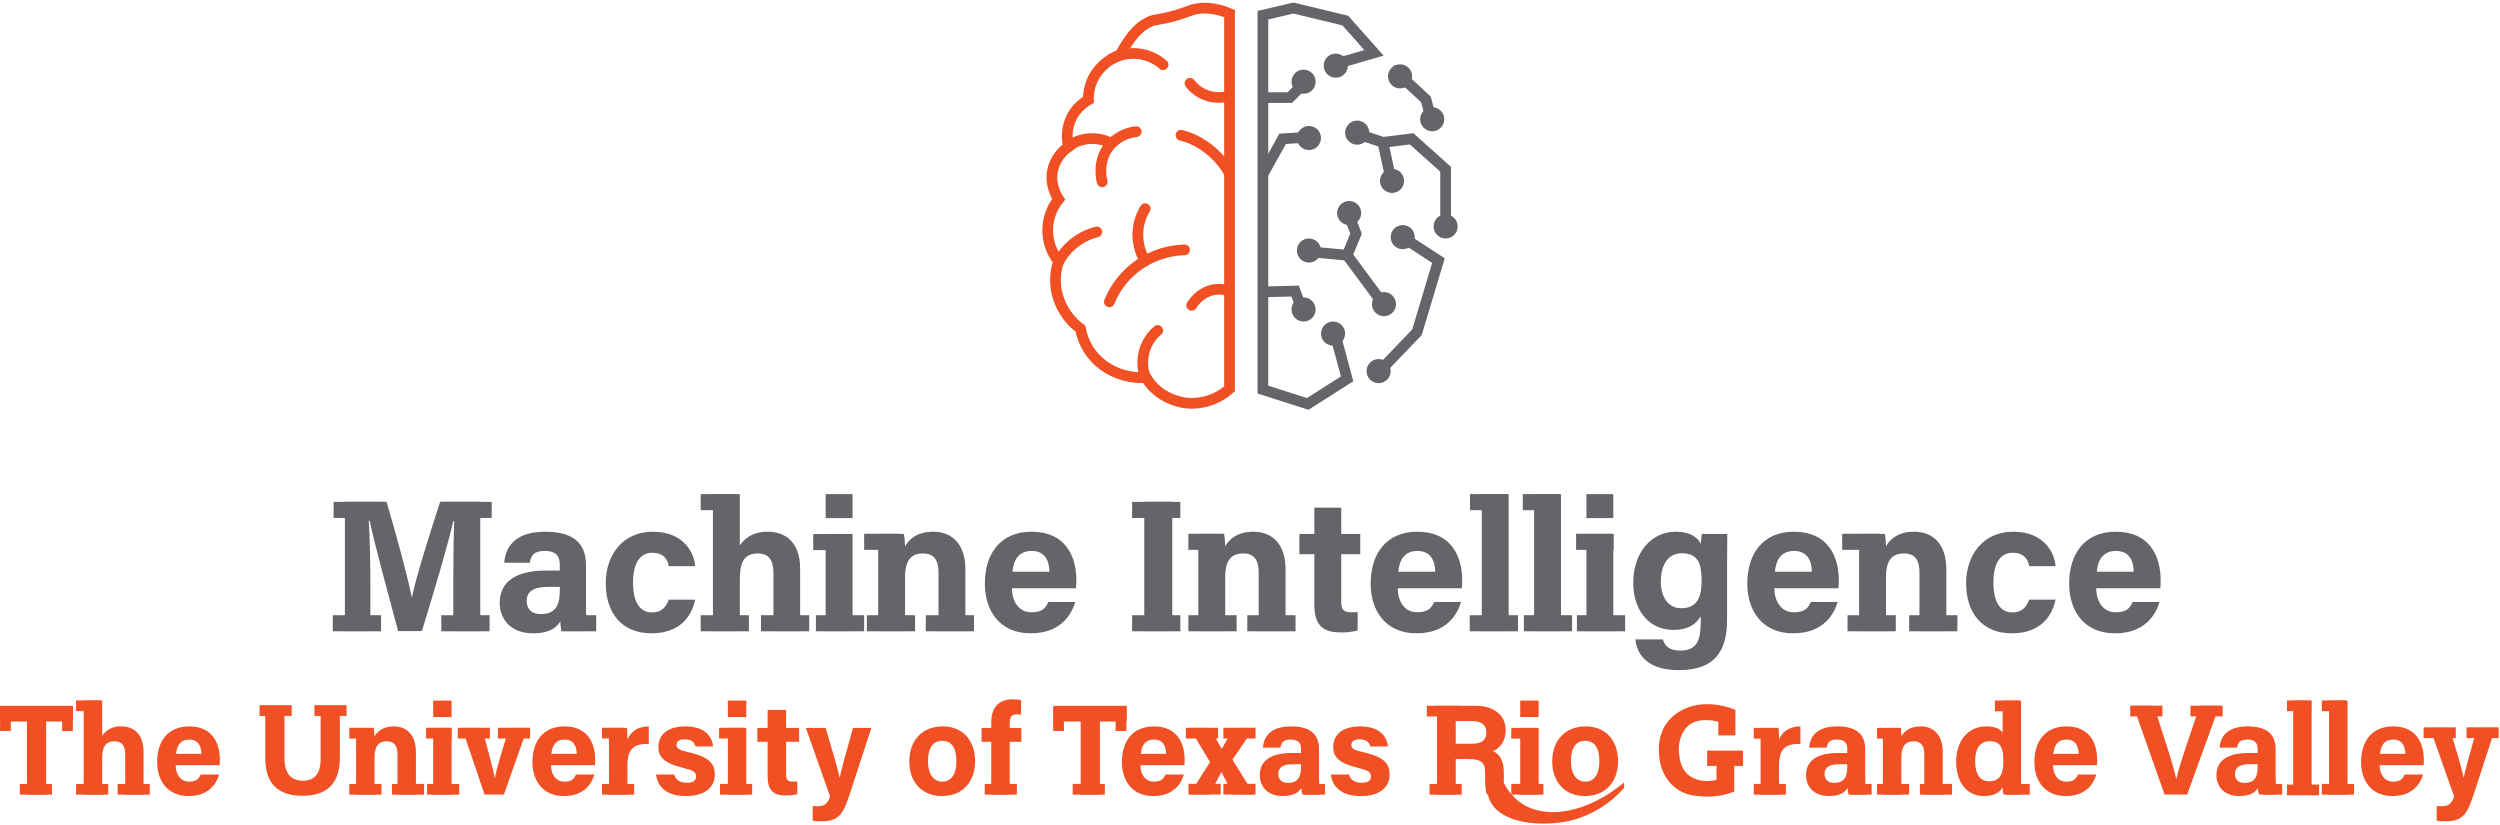 <svg width="933" height="308" viewBox="0 0 933 308" fill="none" xmlns="http://www.w3.org/2000/svg">
<g clip-path="url(#clip0_0_1)">
<path d="M169.166 217.407C169.166 209.172 169.297 199.94 169.507 194.485H169.174C166.905 204.331 162.08 220.41 157.451 235.512H148.564C145.045 222.312 140.054 203.992 137.937 194.353H137.612C138.023 200.015 138.225 209.947 138.225 218.225V235.512H128.713V187.247H144.245C148.007 199.858 152.226 215.677 153.676 222.872H153.754C154.936 216.528 160.238 199.614 164.264 187.247H179.232V235.512H169.166V217.407Z" fill="#646469"/>
<path d="M218.701 226.15C218.684 229.277 218.848 232.403 219.19 235.512H209.606C209.295 234.357 209.125 233.167 209.1 231.971C207.786 234.007 205.321 236.353 198.912 236.353C190.175 236.353 186.49 230.609 186.49 224.989C186.49 216.733 193.118 212.925 203.742 212.925H208.914V210.71C208.914 208.134 207.987 205.601 203.335 205.601C199.099 205.601 198.172 207.401 197.71 210.024H188.17C188.713 203.586 192.696 198.374 203.713 198.436C213.419 198.498 218.701 202.289 218.701 210.915V226.15ZM208.923 219.016H204.835C198.79 219.016 196.548 220.862 196.548 224.356C196.548 226.979 198.157 229.188 201.764 229.188C208.139 229.188 208.923 224.756 208.923 219.968V219.016Z" fill="#646469"/>
<path d="M259.431 223.801C258.182 229.838 253.937 236.35 243.138 236.35C231.86 236.35 226.061 228.545 226.061 217.65C226.061 206.95 232.589 198.429 243.619 198.429C255.838 198.429 259.232 207.195 259.431 211.294H249.631C249.013 208.343 247.338 206.28 243.421 206.28C238.835 206.28 236.237 210.3 236.237 217.326C236.237 225.04 238.986 228.556 243.379 228.556C246.826 228.556 248.679 226.521 249.569 223.797L259.431 223.801Z" fill="#646469"/>
<path d="M276.101 184.41V203.554C277.691 201.208 280.628 198.436 286.48 198.436C293.238 198.436 298.62 202.436 298.62 212.264V235.512H288.648V213.765C288.648 209.053 286.978 206.55 282.77 206.55C277.194 206.55 276.101 210.697 276.101 216.288V235.512H266.069V184.412L276.101 184.41Z" fill="#646469"/>
<path d="M308.139 184.41H318.172V193.358H308.139V184.41ZM308.139 199.276H318.172V235.512H308.139V199.276Z" fill="#646469"/>
<path d="M327.73 208.401C327.73 205.321 327.73 201.949 327.66 199.272H337.376C337.588 200.803 337.718 202.344 337.763 203.889C338.995 201.613 341.927 198.432 348.274 198.432C355.553 198.432 360.282 203.35 360.282 212.456V235.508H350.249V213.575C350.249 209.501 348.892 206.55 344.465 206.55C340.202 206.55 337.765 208.921 337.765 215.319V235.512H327.73V208.401Z" fill="#646469"/>
<path d="M377.647 219.54C377.656 224.072 379.927 228.502 384.922 228.502C389.099 228.502 390.291 226.825 391.243 224.633H401.284C399.999 229.068 396.043 236.353 384.658 236.353C372.723 236.353 367.545 227.428 367.545 217.921C367.545 206.554 373.378 198.436 385.017 198.436C397.462 198.436 401.693 207.436 401.693 216.485C401.719 217.505 401.675 218.526 401.562 219.54H377.647ZM391.647 213.378C391.576 209.159 389.892 205.609 385.003 205.609C380.195 205.609 378.261 208.924 377.861 213.378H391.647Z" fill="#646469"/>
<path d="M437.485 187.247V235.512H427.049V187.247H437.485Z" fill="#646469"/>
<path d="M447.217 208.401C447.217 205.321 447.217 201.949 447.147 199.272H456.863C457.075 200.803 457.205 202.344 457.25 203.889C458.482 201.613 461.414 198.432 467.762 198.432C475.04 198.432 479.77 203.35 479.77 212.456V235.508H469.736V213.575C469.736 209.501 468.379 206.55 463.952 206.55C459.689 206.55 457.252 208.921 457.252 215.319V235.512H447.217V208.401Z" fill="#646469"/>
<path d="M484.931 199.276H490.517V189.465H500.55V199.276H507.65V206.819H500.55V224.701C500.55 227.451 501.39 228.52 504.38 228.52C505.143 228.53 505.906 228.493 506.665 228.408V235.308C504.464 235.873 502.191 236.106 499.921 236C492.852 236 490.521 232.218 490.521 225.879V206.819H484.931V199.276Z" fill="#646469"/>
<path d="M521.634 219.54C521.643 224.072 523.913 228.502 528.908 228.502C533.085 228.502 534.277 226.825 535.23 224.633H545.271C543.985 229.068 540.029 236.353 528.645 236.353C516.709 236.353 511.531 227.428 511.531 217.921C511.531 206.554 517.364 198.436 529.003 198.436C541.448 198.436 545.68 207.436 545.68 216.485C545.706 217.505 545.662 218.526 545.548 219.54H521.634ZM535.634 213.378C535.564 209.159 533.879 205.609 528.99 205.609C524.183 205.609 522.248 208.924 521.849 213.378H535.634Z" fill="#646469"/>
<path d="M552.993 235.512V184.412H563.026V235.512H552.993Z" fill="#646469"/>
<path d="M572.522 235.512V184.412H582.556V235.512H572.522Z" fill="#646469"/>
<path d="M592.052 184.41H602.085V193.358H592.052V184.41ZM592.052 199.276H602.085V235.512H592.052V199.276Z" fill="#646469"/>
<path d="M644.548 231.101C644.548 242.734 640.255 250.094 626.529 250.094C613.3 250.094 610.689 242.703 610.343 238.615H620.569C621.274 241.103 623.108 242.798 626.978 242.798C633.49 242.798 634.716 238.827 634.716 231.723V229.991C632.826 233.124 629.827 235.081 624.504 235.081C614.957 235.081 609.52 227.259 609.52 217.518C609.52 206.188 616.302 198.436 625.364 198.436C631.58 198.436 634.164 201.365 634.716 203.056C634.786 202.073 635.041 199.87 635.111 199.276H644.626C644.564 202.509 644.548 206.19 644.548 209.676V231.101ZM619.824 217.073C619.824 223.308 622.94 226.987 627.381 226.987C633.42 226.987 635.033 222.84 635.033 216.759C635.033 210.659 633.958 206.475 627.591 206.475C623.238 206.472 619.824 209.828 619.824 217.07V217.073Z" fill="#646469"/>
<path d="M662.19 219.54C662.199 224.072 664.47 228.502 669.465 228.502C673.642 228.502 674.834 226.825 675.786 224.633H685.827C684.542 229.068 680.586 236.353 669.201 236.353C657.266 236.353 652.088 227.428 652.088 217.921C652.088 206.554 657.921 198.436 669.56 198.436C682.005 198.436 686.236 207.436 686.236 216.485C686.262 217.505 686.218 218.526 686.105 219.54H662.19ZM676.19 213.378C676.119 209.159 674.435 205.609 669.546 205.609C664.738 205.609 662.804 208.924 662.404 213.378H676.19Z" fill="#646469"/>
<path d="M693.82 208.401C693.82 205.321 693.82 201.949 693.751 199.272H703.467C703.679 200.803 703.809 202.344 703.854 203.889C705.086 201.613 708.018 198.432 714.365 198.432C721.644 198.432 726.373 203.35 726.373 212.456V235.508H716.34V213.575C716.34 209.501 714.982 206.55 710.556 206.55C706.293 206.55 703.856 208.921 703.856 215.319V235.512H693.82V208.401Z" fill="#646469"/>
<path d="M767.129 223.801C765.88 229.838 761.635 236.35 750.836 236.35C739.559 236.35 733.759 228.545 733.759 217.65C733.759 206.95 740.287 198.429 751.317 198.429C763.536 198.429 766.931 207.195 767.129 211.294H757.329C756.711 208.343 755.036 206.28 751.119 206.28C746.533 206.28 743.935 210.3 743.935 217.326C743.935 225.04 746.684 228.556 751.077 228.556C754.524 228.556 756.372 226.521 757.267 223.797L767.129 223.801Z" fill="#646469"/>
<path d="M782.307 219.54C782.315 224.072 784.586 228.502 789.581 228.502C793.758 228.502 794.95 226.825 795.902 224.633H805.944C804.658 229.068 800.702 236.353 789.317 236.353C777.382 236.353 772.204 227.428 772.204 217.921C772.204 206.554 778.037 198.436 789.676 198.436C802.121 198.436 806.353 207.436 806.353 216.485C806.379 217.505 806.335 218.526 806.221 219.54H782.307ZM796.307 213.378C796.236 209.159 794.552 205.609 789.663 205.609C784.856 205.609 782.921 208.924 782.521 213.378H796.307Z" fill="#646469"/>
<path d="M10.055 269.282H0.001V263.417H27.237V269.282H17.217V296.513H10.055V269.282Z" fill="#F05023"/>
<path d="M38.127 261.472V274.601C38.904 273.445 39.969 272.513 41.218 271.897C42.467 271.281 43.855 271.003 45.245 271.091C49.879 271.091 53.569 273.833 53.569 280.574V296.515H46.731V281.601C46.731 278.369 45.585 276.654 42.7 276.654C38.877 276.654 38.127 279.497 38.127 283.331V296.513H31.248V261.472H38.127Z" fill="#F05023"/>
<path d="M65.567 285.561C65.573 288.668 67.13 291.705 70.555 291.705C73.419 291.705 74.237 290.556 74.89 289.052H81.775C80.894 292.094 78.181 297.089 70.375 297.089C62.19 297.089 58.64 290.969 58.64 284.45C58.64 276.65 62.64 271.089 70.62 271.089C79.154 271.089 82.056 277.263 82.056 283.465C82.074 284.166 82.044 284.868 81.965 285.565L65.567 285.561ZM75.167 281.335C75.119 278.443 73.967 276.008 70.612 276.008C67.312 276.008 65.989 278.28 65.712 281.335H75.167Z" fill="#F05023"/>
<path d="M106.166 263.417V283.137C106.166 289.488 109.432 291.369 113.001 291.369C117.101 291.369 119.666 289.144 119.666 283.137V263.417H126.828V282.781C126.828 294.097 120.203 296.981 112.905 296.981C105.435 296.981 98.998 293.972 98.998 282.916V263.416L106.166 263.417Z" fill="#F05023"/>
<path d="M132.901 277.925C132.901 275.813 132.901 273.501 132.853 271.665H139.516C139.662 272.715 139.75 273.772 139.781 274.831C140.626 273.271 142.636 271.089 146.989 271.089C151.98 271.089 155.223 274.461 155.223 280.705V296.513H148.343V281.47C148.343 278.677 147.412 276.654 144.377 276.654C141.454 276.654 139.777 278.279 139.777 282.666V296.513H132.901V277.925Z" fill="#F05023"/>
<path d="M161.662 261.472H168.542V267.608H161.662V261.472ZM161.662 271.665H168.542V296.513H161.662V271.665Z" fill="#F05023"/>
<path d="M179.814 271.665C182.181 280.08 184.15 287.443 184.64 290.43H184.689C185.389 286.33 187.819 278.839 189.982 271.665H196.838L188.061 296.513H180.827L172.409 271.665H179.814Z" fill="#F05023"/>
<path d="M205.632 285.561C205.638 288.668 207.194 291.705 210.619 291.705C213.483 291.705 214.302 290.556 214.954 289.052H221.84C220.958 292.094 218.245 297.089 210.44 297.089C202.256 297.089 198.705 290.969 198.705 284.45C198.705 276.65 202.705 271.089 210.686 271.089C219.22 271.089 222.121 277.263 222.121 283.465C222.139 284.166 222.109 284.868 222.03 285.565L205.632 285.561ZM215.232 281.335C215.184 278.443 214.032 276.008 210.676 276.008C207.376 276.008 206.054 278.28 205.776 281.335H215.232Z" fill="#F05023"/>
<path d="M227.278 278.401C227.278 275.933 227.272 273.739 227.23 271.661H233.978C234.068 272.218 234.158 274.684 234.158 276.024C235.258 273.184 237.904 271.109 242.131 271.085V277.65C237.139 277.522 234.158 278.864 234.158 285.676V296.509H227.278V278.401Z" fill="#F05023"/>
<path d="M251.601 289.043C252.121 291.022 253.737 292.134 256.301 292.134C258.84 292.134 259.766 291.222 259.766 289.717C259.766 288.117 258.698 287.496 255.139 286.622C247.039 284.622 245.72 282.122 245.72 278.614C245.72 274.964 248.3 271.089 255.795 271.089C263.333 271.089 265.883 275.204 266.095 278.571H259.554C259.332 277.654 258.721 275.917 255.485 275.917C253.211 275.917 252.476 276.925 252.476 278.042C252.476 279.279 253.247 279.876 257.281 280.817C265.571 282.744 266.744 285.586 266.744 289.229C266.744 293.344 263.614 297.089 256.038 297.089C248.495 297.089 245.381 293.447 244.838 289.043H251.601Z" fill="#F05023"/>
<path d="M271.63 261.472H278.51V267.608H271.63V261.472ZM271.63 271.665H278.51V296.513H271.63V271.665Z" fill="#F05023"/>
<path d="M282.651 271.665H286.482V264.938H293.362V271.665H298.23V276.837H293.362V289.101C293.362 290.986 293.938 291.719 295.988 291.719C296.511 291.726 297.035 291.7 297.555 291.642V296.374C296.046 296.762 294.487 296.922 292.931 296.849C288.084 296.849 286.482 294.256 286.482 289.908V276.837H282.651V271.665Z" fill="#F05023"/>
<path d="M308.128 271.665C310.694 280.239 312.933 287.89 313.328 290.186H313.376C313.914 287.68 315.369 282.112 318.335 271.665H325.185L316.836 297.229C314.46 304.375 312.479 306.509 306.51 306.509C305.899 306.509 304.479 306.461 303.288 306.322V300.795C303.754 300.849 304.511 300.895 305.067 300.895C307.594 300.895 308.867 300.018 309.798 297.271L300.756 271.663L308.128 271.665Z" fill="#F05023"/>
<path d="M363.913 284.041C363.913 291.559 359.413 297.089 351.543 297.089C343.837 297.089 339.343 291.589 339.343 284.173C339.343 276.506 343.981 271.089 351.871 271.089C359.182 271.089 363.913 276.251 363.913 284.041ZM346.321 284.089C346.321 288.872 348.38 291.705 351.693 291.705C355.061 291.705 356.932 288.869 356.932 284.131C356.932 278.931 355.023 276.473 351.597 276.473C348.406 276.473 346.321 278.835 346.321 284.089Z" fill="#F05023"/>
<path d="M369.939 296.513V276.837H366.317V271.665H369.939V269.483C369.939 264.352 372.485 260.991 377.862 260.991C378.936 260.968 380.01 261.066 381.062 261.285V266.717C380.582 266.638 380.096 266.598 379.61 266.598C377.581 266.598 376.82 267.346 376.82 269.998V271.662H381.165V276.834H376.82V296.51L369.939 296.513Z" fill="#F05023"/>
<path d="M403.314 269.282H393.259V263.417H420.495V269.282H410.477V296.513H403.314V269.282Z" fill="#F05023"/>
<path d="M425.611 285.561C425.617 288.668 427.174 291.705 430.599 291.705C433.463 291.705 434.281 290.556 434.934 289.052H441.819C440.938 292.094 438.225 297.089 430.419 297.089C422.235 297.089 418.685 290.969 418.685 284.45C418.685 276.65 422.685 271.089 430.665 271.089C439.199 271.089 442.101 277.263 442.101 283.465C442.119 284.166 442.089 284.868 442.01 285.565L425.611 285.561ZM435.211 281.335C435.163 278.443 434.011 276.008 430.655 276.008C427.355 276.008 426.033 278.28 425.755 281.335H435.211Z" fill="#F05023"/>
<path d="M451.547 271.665C454.137 276.344 455.189 278.182 455.938 279.452H455.985C456.842 277.952 458.355 275.209 460.374 271.665H468.013L459.955 283.493L467.987 296.513H460.201C457.971 292.306 456.573 289.587 455.844 288.16H455.801C455.143 289.468 453.447 292.691 451.413 296.513H443.896L451.589 284.405L443.941 271.665H451.547Z" fill="#F05023"/>
<path d="M492.249 290.093C492.237 292.238 492.35 294.381 492.585 296.513H486.013C485.799 295.72 485.682 294.905 485.665 294.084C484.765 295.484 483.075 297.084 478.68 297.084C472.689 297.084 470.161 293.146 470.161 289.291C470.161 283.631 474.707 281.02 481.992 281.02H485.538V279.501C485.538 277.734 484.902 276.001 481.712 276.001C478.812 276.001 478.172 277.236 477.855 279.034H471.314C471.687 274.619 474.414 271.046 481.972 271.088C488.627 271.131 492.249 273.731 492.249 279.645V290.093ZM485.544 285.201H482.744C478.599 285.201 477.062 286.467 477.062 288.863C477.062 290.663 478.162 292.176 480.638 292.176C485.01 292.176 485.547 289.137 485.547 285.854L485.544 285.201Z" fill="#F05023"/>
<path d="M503.448 289.043C503.969 291.022 505.585 292.134 508.148 292.134C510.687 292.134 511.613 291.222 511.613 289.717C511.613 288.117 510.546 287.496 506.986 286.622C498.892 284.622 497.567 282.122 497.567 278.614C497.567 274.964 500.147 271.089 507.643 271.089C515.181 271.089 517.73 275.204 517.943 278.571H511.402C511.181 277.654 510.569 275.917 507.334 275.917C505.059 275.917 504.324 276.925 504.324 278.042C504.324 279.279 505.096 279.876 509.13 280.817C517.42 282.744 518.593 285.586 518.593 289.229C518.593 293.344 515.463 297.089 507.887 297.089C500.344 297.089 497.229 293.447 496.687 289.043H503.448Z" fill="#F05023"/>
<path d="M543.278 283.267V296.513H536.285V263.413H550.828C558.044 263.413 561.928 267.388 561.928 272.499C561.928 276.941 559.511 279.345 557.118 280.329C558.758 280.935 561.23 282.641 561.23 288.565V290.201C561.135 292.316 561.294 294.434 561.705 296.511H554.923C554.342 295.07 554.232 292.594 554.232 289.079V288.601C554.232 284.982 553.318 283.27 547.984 283.27L543.278 283.267ZM543.278 277.567H549.278C553.196 277.567 554.707 276.077 554.707 273.309C554.707 270.617 552.948 269.109 549.449 269.109H543.278V277.567Z" fill="#F05023"/>
<path d="M567.352 261.472H574.231V267.608H567.352V261.472ZM567.352 271.665H574.231V296.513H567.352V271.665Z" fill="#F05023"/>
<path d="M603.861 284.041C603.861 291.559 599.361 297.089 591.491 297.089C583.785 297.089 579.291 291.589 579.291 284.173C579.291 276.506 583.929 271.089 591.819 271.089C599.13 271.089 603.861 276.251 603.861 284.041ZM586.27 284.089C586.27 288.872 588.328 291.705 591.642 291.705C595.009 291.705 596.88 288.869 596.88 284.131C596.88 278.931 594.972 276.473 591.545 276.473C588.355 276.473 586.27 278.835 586.27 284.089Z" fill="#F05023"/>
<path d="M657.062 278.401C657.062 275.933 657.056 273.739 657.014 271.661H663.761C663.852 272.218 663.941 274.684 663.941 276.024C665.041 273.184 667.688 271.109 671.914 271.085V277.65C666.922 277.522 663.941 278.864 663.941 285.676V296.509H657.062V278.401Z" fill="#F05023"/>
<path d="M696.101 290.093C696.089 292.238 696.202 294.381 696.437 296.513H689.864C689.65 295.72 689.534 294.905 689.517 294.084C688.617 295.484 686.927 297.084 682.531 297.084C676.54 297.084 674.013 293.146 674.013 289.291C674.013 283.631 678.559 281.02 685.844 281.02H689.39V279.501C689.39 277.734 688.754 276.001 685.564 276.001C682.664 276.001 682.023 277.236 681.707 279.034H675.165C675.538 274.619 678.265 271.046 685.823 271.088C692.479 271.131 696.101 273.731 696.101 279.645V290.093ZM689.401 285.201H686.601C682.455 285.201 680.918 286.467 680.918 288.863C680.918 290.663 682.018 292.176 684.494 292.176C688.866 292.176 689.404 289.137 689.404 285.854L689.401 285.201Z" fill="#F05023"/>
<path d="M702.701 277.925C702.701 275.813 702.701 273.501 702.652 271.665H709.315C709.461 272.715 709.549 273.772 709.58 274.831C710.425 273.271 712.436 271.089 716.788 271.089C721.779 271.089 725.022 274.461 725.022 280.705V296.513H718.143V281.47C718.143 278.677 717.212 276.654 714.176 276.654C711.253 276.654 709.576 278.279 709.576 282.666V296.513H702.701V277.925Z" fill="#F05023"/>
<path d="M754.257 261.472V289.685C754.257 291.947 754.257 294.239 754.305 296.513H747.69C747.552 295.768 747.42 294.484 747.377 293.913C746.177 295.869 744.038 297.085 740.327 297.085C734.044 297.085 730.046 292.038 730.046 284.285C730.046 276.64 734.296 271.085 741.331 271.085C744.906 271.085 746.831 272.347 747.377 273.46V261.472H754.257ZM737.112 284.112C737.112 288.956 738.999 291.578 742.367 291.578C747.098 291.578 747.643 287.633 747.643 284.063C747.643 279.814 747.043 276.6 742.543 276.6C738.934 276.601 737.112 279.42 737.112 284.112Z" fill="#F05023"/>
<path d="M766.163 285.561C766.169 288.668 767.726 291.705 771.15 291.705C774.015 291.705 774.833 290.556 775.485 289.052H782.371C781.489 292.094 778.771 297.089 770.971 297.089C762.787 297.089 759.236 290.969 759.236 284.45C759.236 276.65 763.236 271.089 771.217 271.089C779.751 271.089 782.652 277.263 782.652 283.465C782.67 284.166 782.64 284.868 782.562 285.565L766.163 285.561ZM775.763 281.335C775.715 278.443 774.563 276.008 771.207 276.008C767.907 276.008 766.585 278.28 766.307 281.335H775.763Z" fill="#F05023"/>
<path d="M807.812 296.513L796.133 263.413H803.819L808.742 278.7C810.233 283.324 811.374 287.25 812.137 290.632H812.237C812.915 287.544 814.205 283.499 815.781 278.808L820.944 263.408H828.244L816.255 296.508L807.812 296.513Z" fill="#F05023"/>
<path d="M849.266 290.093C849.254 292.238 849.366 294.381 849.602 296.513H843.029C842.815 295.72 842.699 294.905 842.682 294.084C841.782 295.484 840.091 297.084 835.696 297.084C829.705 297.084 827.178 293.146 827.178 289.291C827.178 283.631 831.724 281.02 839.009 281.02H842.555V279.501C842.555 277.734 841.919 276.001 838.729 276.001C835.829 276.001 835.189 277.236 834.872 279.034H828.33C828.703 274.619 831.43 271.046 838.988 271.088C845.644 271.131 849.266 273.731 849.266 279.645V290.093ZM842.561 285.201H839.761C835.615 285.201 834.078 286.467 834.078 288.863C834.078 290.663 835.178 292.176 837.654 292.176C842.026 292.176 842.564 289.137 842.564 285.854L842.561 285.201Z" fill="#F05023"/>
<path d="M855.826 296.513V261.472H862.706V296.513H855.826Z" fill="#F05023"/>
<path d="M869.219 296.513V261.472H876.099V296.513H869.219Z" fill="#F05023"/>
<path d="M888.083 285.561C888.089 288.668 889.646 291.705 893.07 291.705C895.935 291.705 896.753 290.556 897.405 289.052H904.291C903.409 292.094 900.691 297.089 892.891 297.089C884.707 297.089 881.156 290.969 881.156 284.45C881.156 276.65 885.156 271.089 893.137 271.089C901.671 271.089 904.572 277.263 904.572 283.465C904.59 284.166 904.56 284.868 904.481 285.565L888.083 285.561ZM897.683 281.335C897.635 278.443 896.483 276.008 893.127 276.008C889.827 276.008 888.505 278.28 888.227 281.335H897.683Z" fill="#F05023"/>
<path d="M914.215 271.665C916.781 280.239 919.02 287.89 919.415 290.186H919.463C920.001 287.68 921.456 282.112 924.422 271.665H931.272L922.923 297.229C920.547 304.375 918.566 306.509 912.597 306.509C911.986 306.509 910.566 306.461 909.375 306.322V300.795C909.841 300.849 910.598 300.895 911.154 300.895C913.681 300.895 914.954 300.018 915.885 297.271L906.843 271.663L914.215 271.665Z" fill="#F05023"/>
<path d="M642.272 268.635V273.454H646.653V265.568C645.438 265.117 644.194 264.752 642.929 264.473C640.849 263.98 638.714 263.759 636.577 263.816C632.618 263.829 628.771 265.137 625.624 267.54C624.238 268.642 623.053 269.976 622.124 271.483C620.527 274.35 619.839 277.635 620.153 280.902C620.151 283.487 620.751 286.037 621.905 288.35C622.887 290.327 624.311 292.051 626.067 293.389C629.235 295.759 632.55 296.021 635.267 296.236C638.986 296.515 642.721 295.992 646.22 294.703V284.845H649.501V281.121H638.11V284.845H641.61V291.855C636.541 293.255 631.387 292.264 628.467 289.007C626.073 286.339 625.767 282.796 625.619 281.121C625.338 278.657 625.716 276.163 626.714 273.893C627.36 272.264 628.417 270.831 629.781 269.731C631.768 268.348 634.153 267.655 636.572 267.759C638.51 267.698 640.442 267.995 642.272 268.635V268.635Z" fill="#F05023" stroke="#F05023" stroke-width="2" stroke-miterlimit="10"/>
<path d="M458.856 5.045V145.101C456.611 147.118 453.961 148.63 451.082 149.536C448.204 150.442 445.165 150.72 442.17 150.353C441.2 150.222 432.342 148.877 427.709 140.899C422.026 141.287 416.386 139.677 411.764 136.347C407.283 133.05 404.232 128.165 403.236 122.692C399.136 119.644 396.141 115.341 394.708 110.437C393.531 106.179 393.66 101.666 395.078 97.482C392.439 94.209 391 90.132 391 85.927C391 81.723 392.439 77.646 395.078 74.373C394.54 73.565 391.191 68.35 393.224 62.118C394.247 59.137 396.196 56.562 398.786 54.766C398.258 52.703 398.15 50.556 398.468 48.45C398.787 46.345 399.525 44.325 400.64 42.511C402.05 40.343 403.957 38.543 406.202 37.259C406.111 33.919 407.016 30.628 408.802 27.805C411.013 24.414 414.266 21.833 418.072 20.452C422.839 11.385 426.611 9.319 428.825 8.197C431.085 7.053 432.804 7.537 438.836 5.746C443.673 4.311 444.227 3.707 446.623 3.296C449.392 2.819 453.456 2.801 458.856 5.045Z" stroke="#F05023" stroke-width="4" stroke-miterlimit="10"/>
<path d="M427.381 140.717C426.165 137.254 426.165 133.48 427.381 130.017C428.33 127.418 429.943 125.113 432.06 123.331" stroke="#F05023" stroke-width="4" stroke-miterlimit="10" stroke-linecap="round"/>
<path d="M395.291 97.263C396.781 94.619 398.795 92.307 401.209 90.467C403.622 88.627 406.386 87.299 409.33 86.563" stroke="#F05023" stroke-width="4" stroke-miterlimit="10" stroke-linecap="round"/>
<path d="M397.965 55.145C400.181 53.337 402.861 52.19 405.699 51.835C408.537 51.481 411.417 51.932 414.01 53.139" stroke="#F05023" stroke-width="4" stroke-miterlimit="10"/>
<path d="M414.679 22.138C417.719 20.419 421.219 19.689 424.693 20.048C428.166 20.408 431.442 21.839 434.066 24.144" stroke="#F05023" stroke-width="4" stroke-miterlimit="10" stroke-linecap="round"/>
<path d="M414.01 112.639C416.292 107.023 420.165 102.196 425.153 98.751C430.142 95.307 436.028 93.395 442.088 93.251" stroke="#F05023" stroke-width="4" stroke-miterlimit="10" stroke-linecap="round"/>
<path d="M427.346 97.369C425.287 93.916 424.364 89.904 424.707 85.898C424.978 83.055 425.892 80.312 427.381 77.875" stroke="#F05023" stroke-width="4" stroke-miterlimit="10" stroke-linecap="round"/>
<path d="M444.763 51.805L445.582 49.98L445.562 49.971L445.542 49.963L444.763 51.805ZM441.233 48.527C440.161 48.261 439.076 48.914 438.81 49.986C438.544 51.058 439.197 52.143 440.269 52.409L441.233 48.527ZM460.536 63.508C457.102 57.535 451.868 52.8 445.582 49.98L443.944 53.63C449.461 56.105 454.055 60.26 457.068 65.502L460.536 63.508ZM445.542 49.963C444.145 49.373 442.705 48.892 441.233 48.527L440.269 52.409C441.538 52.724 442.78 53.138 443.984 53.647L445.542 49.963Z" fill="#F05023"/>
<path d="M424.038 49.128C420.127 49.541 416.531 51.459 414.01 54.477C409.358 60.223 411.143 67.148 411.336 67.847" stroke="#F05023" stroke-width="4" stroke-miterlimit="10" stroke-linecap="round"/>
<path d="M458.802 35.758C456.166 36.581 453.341 36.574 450.71 35.736C448.079 34.899 445.769 33.273 444.094 31.078" stroke="#F05023" stroke-width="4" stroke-miterlimit="10" stroke-linecap="round"/>
<path d="M458.719 108.638C456.21 107.704 453.521 107.713 451.017 108.662C448.513 109.611 446.314 111.455 444.719 113.944" stroke="#F05023" stroke-width="4" stroke-miterlimit="10" stroke-linecap="round"/>
<path d="M498.057 124.004L502.737 141.386L488.029 150.745L471.316 145.397V5.674L482.681 3L502.068 7.68L512.764 19.713L496.72 24.393" stroke="#646469" stroke-width="4" stroke-miterlimit="10"/>
<path d="M512.764 140.717L528.809 124.004L536.832 97.263L521.455 87.235" stroke="#646469" stroke-width="4" stroke-miterlimit="10"/>
<path d="M539.506 86.566V63.168L526.804 51.803L516.107 53.14L506.079 49.797" stroke="#646469" stroke-width="4" stroke-miterlimit="10"/>
<path d="M471.626 64.505L478.669 51.803L489.366 51.134" stroke="#646469" stroke-width="4" stroke-miterlimit="10"/>
<path d="M471.626 108.907L483.349 108.628L485.355 113.976" stroke="#646469" stroke-width="4" stroke-miterlimit="10"/>
<path d="M471.316 36.427H481.344L486.023 31.747" stroke="#646469" stroke-width="4" stroke-miterlimit="10"/>
<path d="M516.107 53.14L519.45 68.516" stroke="#646469" stroke-width="4" stroke-miterlimit="10"/>
<path d="M488.029 93.92C488.697 93.92 502.737 95.257 502.737 95.257L516.107 113.307" stroke="#646469" stroke-width="4" stroke-miterlimit="10"/>
<path d="M502.737 95.257L506.079 87.235L502.737 78.544" stroke="#646469" stroke-width="4" stroke-miterlimit="10"/>
<path d="M520.12 26.398C520.789 26.398 532.154 37.098 532.154 37.098L534.828 47.126" stroke="#646469" stroke-width="4" stroke-miterlimit="10"/>
<path d="M19.399 292.563H7.399V296.563H19.399V292.563Z" fill="#F05023"/>
<path d="M40.394 292.563H28.394V296.563H40.394V292.563Z" fill="#F05023"/>
<path d="M55.895 292.563H43.895V296.563H55.895V292.563Z" fill="#F05023"/>
<path d="M108.864 263.184H96.864V267.184H108.864V263.184Z" fill="#F05023"/>
<path d="M129.338 263.184H117.338V267.184H129.338V263.184Z" fill="#F05023"/>
<path d="M412.331 292.563H400.331V296.563H412.331V292.563Z" fill="#F05023"/>
<path d="M379.501 292.563H367.501V296.563H379.501V292.563Z" fill="#F05023"/>
<path d="M236.666 292.563H224.666V296.563H236.666V292.563Z" fill="#F05023"/>
<path d="M280.701 292.563H268.701V296.563H280.701V292.563Z" fill="#F05023"/>
<path d="M158.262 292.563H146.262V296.563H158.262V292.563Z" fill="#F05023"/>
<path d="M142.362 292.563H130.362V296.563H142.362V292.563Z" fill="#F05023"/>
<path d="M171.389 292.563H159.389V296.563H171.389V292.563Z" fill="#F05023"/>
<path d="M0.036 263.551L0.036 272.801H4.036L4.036 263.551H0.036Z" fill="#F05023"/>
<path d="M23.186 263.602V272.852H27.186V263.602H23.186Z" fill="#F05023"/>
<path d="M393.051 263.551V272.801H397.051V263.551H393.051Z" fill="#F05023"/>
<path d="M416.351 263.551V272.801H420.351V263.551H416.351Z" fill="#F05023"/>
<path d="M37.836 261.401H28.395V265.401H37.836V261.401Z" fill="#F05023"/>
<path d="M138.836 271.616H130.362V275.616H138.836V271.616Z" fill="#F05023"/>
<path d="M232.836 271.601H224.666V275.601H232.836V271.601Z" fill="#F05023"/>
<path d="M277.836 271.601H268.366V275.601H277.836V271.601Z" fill="#F05023"/>
<path d="M168.473 271.601H159.003V275.601H168.473V271.601Z" fill="#F05023"/>
<path d="M182.836 271.601H170.836V275.601H182.836V271.601Z" fill="#F05023"/>
<path d="M197.836 271.601H185.836V275.601H197.836V271.601Z" fill="#F05023"/>
<path d="M455.565 292.511H443.565V296.511H455.565V292.511Z" fill="#F05023"/>
<path d="M468.565 292.511H456.565V296.511H468.565V292.511Z" fill="#F05023"/>
<path d="M454.565 271.601H442.565V275.601H454.565V271.601Z" fill="#F05023"/>
<path d="M468.565 271.601H456.565V275.601H468.565V271.601Z" fill="#F05023"/>
<path d="M494.501 292.563H486.501V296.563H494.501V292.563Z" fill="#F05023"/>
<path d="M545.501 292.563H533.501V296.563H545.501V292.563Z" fill="#F05023"/>
<path d="M576.001 292.563H564.001V296.563H576.001V292.563Z" fill="#F05023"/>
<path d="M573.501 271.651H564.001V275.651H573.501V271.651Z" fill="#F05023"/>
<path d="M544.501 263.391H532.501V267.391H544.501V263.391Z" fill="#F05023"/>
<path d="M666.501 292.563H654.501V296.563H666.501V292.563Z" fill="#F05023"/>
<path d="M712.501 292.563H700.501V296.563H712.501V292.563Z" fill="#F05023"/>
<path d="M728.501 292.563H716.501V296.563H728.501V292.563Z" fill="#F05023"/>
<path d="M709.501 271.651H700.501V275.651H709.501V271.651Z" fill="#F05023"/>
<path d="M698.501 292.563H690.501V296.563H698.501V292.563Z" fill="#F05023"/>
<path d="M757.501 292.563H748.501V296.563H757.501V292.563Z" fill="#F05023"/>
<path d="M753.501 261.451H744.501V265.451H753.501V261.451Z" fill="#F05023"/>
<path d="M807.001 263.351H795.001V267.351H807.001V263.351Z" fill="#F05023"/>
<path d="M829.501 263.351H817.501V267.351H829.501V263.351Z" fill="#F05023"/>
<path d="M851.701 292.563H844.501V296.563H851.701V292.563Z" fill="#F05023"/>
<path d="M916.501 271.451H904.501V275.451H916.501V271.451Z" fill="#F05023"/>
<path d="M932.501 271.451H920.501V275.451H932.501V271.451Z" fill="#F05023"/>
<path d="M878.501 292.563H866.501V296.563H878.501V292.563Z" fill="#F05023"/>
<path d="M862.501 261.401H853.501V265.401H862.501V261.401Z" fill="#F05023"/>
<path d="M875.501 261.401H866.501V265.401H875.501V261.401Z" fill="#F05023"/>
<path d="M663.501 271.651H654.501V275.651H663.501V271.651Z" fill="#F05023"/>
<path d="M142.201 229.601H124.201V235.601H142.201V229.601Z" fill="#646469"/>
<path d="M182.701 229.601H164.701V235.601H182.701V229.601Z" fill="#646469"/>
<path d="M279.501 229.601H261.501V235.601H279.501V229.601Z" fill="#646469"/>
<path d="M302.001 229.601H284.001V235.601H302.001V229.601Z" fill="#646469"/>
<path d="M322.501 229.601H304.501V235.601H322.501V229.601Z" fill="#646469"/>
<path d="M363.501 229.601H345.501V235.601H363.501V229.601Z" fill="#646469"/>
<path d="M341.501 229.601H323.501V235.601H341.501V229.601Z" fill="#646469"/>
<path d="M730.501 229.601H712.501V235.601H730.501V229.601Z" fill="#646469"/>
<path d="M707.501 229.601H689.501V235.601H707.501V229.601Z" fill="#646469"/>
<path d="M701.501 199.201H687.501V205.201H701.501V199.201Z" fill="#646469"/>
<path d="M606.501 229.601H588.501V235.601H606.501V229.601Z" fill="#646469"/>
<path d="M602.201 199.201H588.201V205.201H602.201V199.201Z" fill="#646469"/>
<path d="M566.501 229.601H548.501V235.601H566.501V229.601Z" fill="#646469"/>
<path d="M586.701 229.601H568.701V235.601H586.701V229.601Z" fill="#646469"/>
<path d="M562.501 184.401H548.601V190.401H562.501V184.401Z" fill="#646469"/>
<path d="M581.501 184.401H568.301V190.401H581.501V184.401Z" fill="#646469"/>
<path d="M461.501 229.601H443.501V235.601H461.501V229.601Z" fill="#646469"/>
<path d="M483.501 229.601H465.501V235.601H483.501V229.601Z" fill="#646469"/>
<path d="M456.501 199.201H443.501V205.201H456.501V199.201Z" fill="#646469"/>
<path d="M440.501 229.601H422.501V235.601H440.501V229.601Z" fill="#646469"/>
<path d="M440.501 187.301H422.501V193.301H440.501V187.301Z" fill="#646469"/>
<path d="M317.501 199.301H303.501V205.301H317.501V199.301Z" fill="#646469"/>
<path d="M335.501 199.201H322.501V205.201H335.501V199.201Z" fill="#646469"/>
<path d="M274.501 184.401H261.501V190.401H274.501V184.401Z" fill="#646469"/>
<path d="M222.501 229.601H209.501V235.601H222.501V229.601Z" fill="#646469"/>
<path d="M142.501 187.301H124.501V193.301H142.501V187.301Z" fill="#646469"/>
<path d="M183.501 187.301H165.501V193.301H183.501V187.301Z" fill="#646469"/>
<path d="M865.501 292.801H853.501V296.801H865.501V292.801Z" fill="#F05023"/>
<circle cx="522.5" cy="28.5" r="4.5" fill="#646469"/>
<circle cx="498.5" cy="24.5" r="4.5" fill="#646469"/>
<circle cx="506.5" cy="49.5" r="4.5" fill="#646469"/>
<circle cx="488.5" cy="51.5" r="4.5" fill="#646469"/>
<circle cx="534.5" cy="44.5" r="4.5" fill="#646469"/>
<circle cx="519.5" cy="67.5" r="4.5" fill="#646469"/>
<circle cx="539.5" cy="84.5" r="4.5" fill="#646469"/>
<circle cx="523.5" cy="88.5" r="4.5" fill="#646469"/>
<circle cx="503.5" cy="79.5" r="4.5" fill="#646469"/>
<circle cx="488.5" cy="93.5" r="4.5" fill="#646469"/>
<circle cx="486.5" cy="115.5" r="4.5" fill="#646469"/>
<circle cx="516.5" cy="113.5" r="4.5" fill="#646469"/>
<circle cx="497.5" cy="124.5" r="4.5" fill="#646469"/>
<circle cx="514.5" cy="138.5" r="4.5" fill="#646469"/>
<circle cx="486.5" cy="30.5" r="4.5" fill="#646469"/>
</g>
<path d="M561.137 292C562.708 295.248 565.127 298.011 568.137 300C577.667 306.11 592.977 303 606.137 292V294C601.118 299.778 594.51 303.951 587.137 306C576.547 308.79 560.457 307.79 556.137 299C555.127 296.815 554.779 294.381 555.137 292H561.137Z" fill="#F05023"/>
<defs>
<clipPath id="clip0_0_1">
<rect width="932.501" height="306.509" fill="white"/>
</clipPath>
</defs>
</svg>
